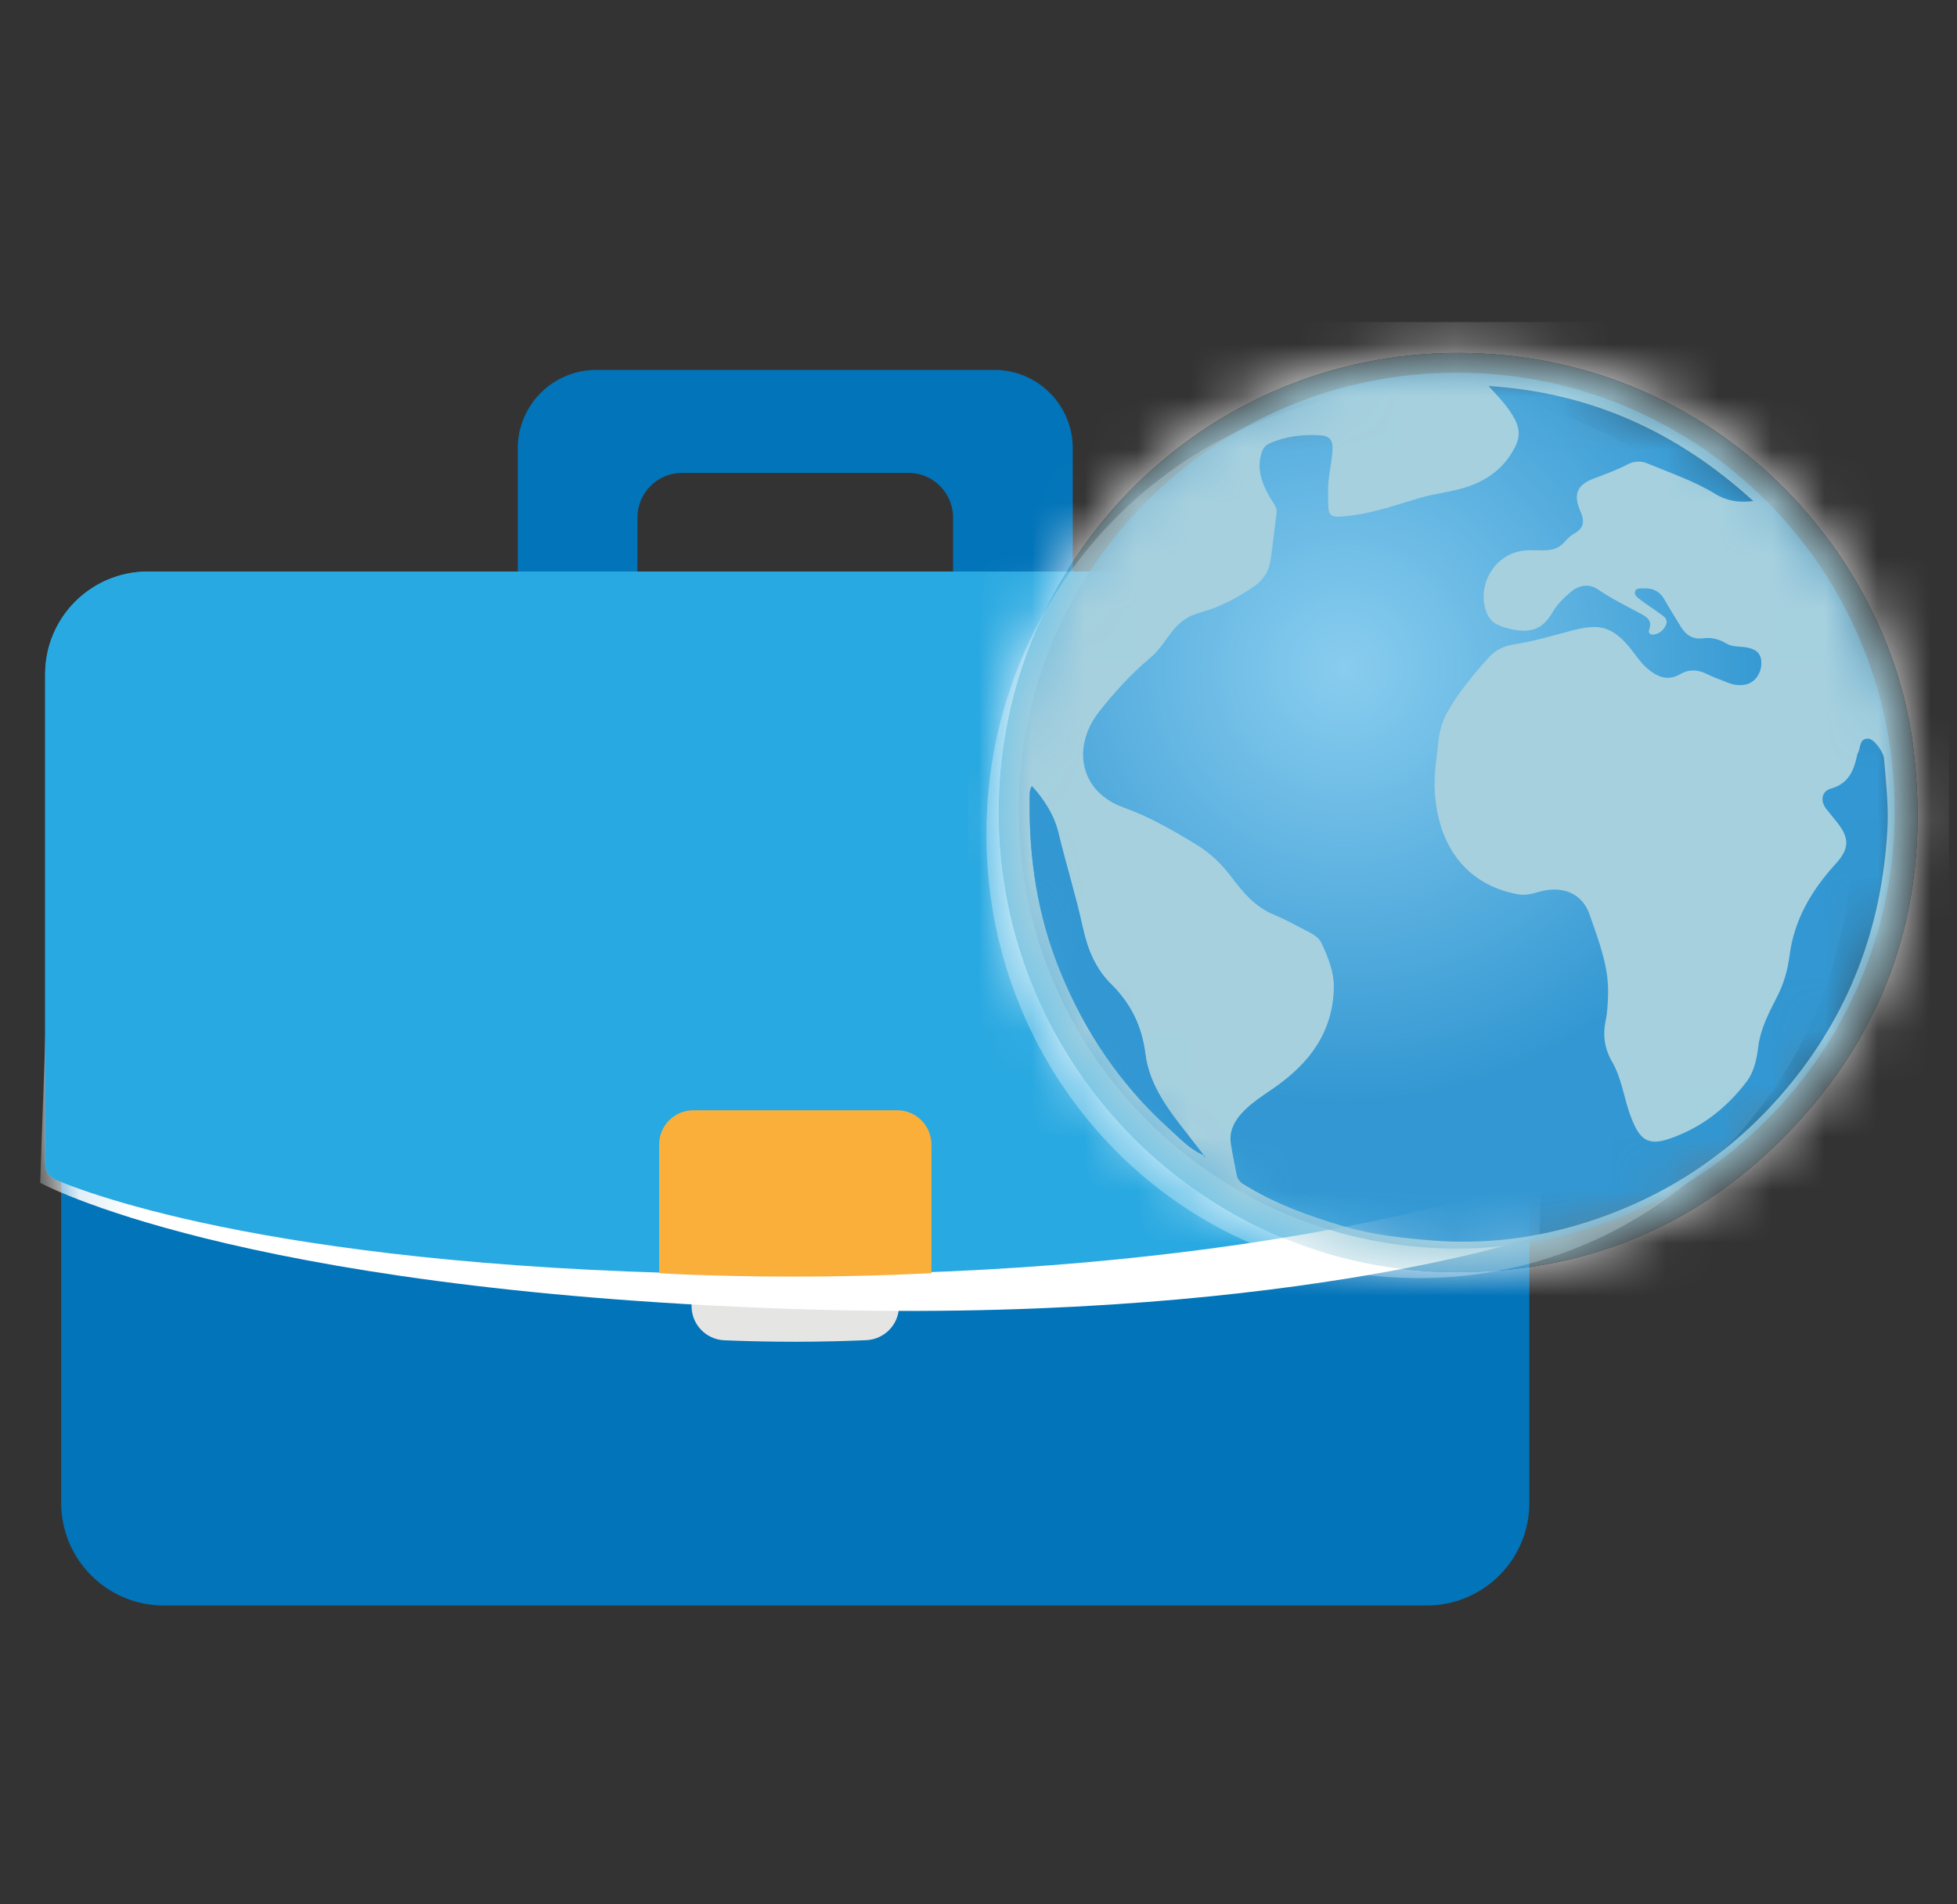 <svg width="37" height="36" viewBox="0 0 37 36" fill="none" xmlns="http://www.w3.org/2000/svg">
<rect x="0" y="0" width="37" height="36" fill="#333333" stroke="none"/>
<path d="M18.8 6.993H11.272C10.453 6.993 9.789 7.657 9.789 8.475V10.805H12.052V9.783C12.052 9.317 12.43 8.94 12.895 8.94H17.177C17.642 8.94 18.019 9.318 18.019 9.783V10.805H20.282V8.475C20.282 7.656 19.619 6.993 18.8 6.993ZM28.915 28.411V18.286H1.157V28.411C1.157 29.482 2.025 30.351 3.096 30.351H26.976C28.047 30.35 28.915 29.482 28.915 28.411Z" fill="#0274B9"/>
<path d="M27.278 10.805H2.794C1.723 10.805 0.854 11.673 0.854 12.744V22C0.854 22.134 0.934 22.254 1.058 22.306C1.959 22.682 5.957 24.098 15.036 24.098C23.17 24.098 27.937 22.652 28.993 22.294C29.059 22.272 29.116 22.23 29.156 22.173C29.196 22.117 29.218 22.049 29.218 21.98V12.744C29.218 11.673 28.349 10.805 27.278 10.805Z" fill="#29A9E1"/>
<mask id="mask0_4_1169" style="mask-type:luminance" maskUnits="userSpaceOnUse" x="0" y="10" width="30" height="21">
<path d="M29.218 12.744C29.218 11.673 28.349 10.805 27.278 10.805H2.794C1.723 10.805 0.854 11.673 0.854 12.744V21.999C0.854 22.133 0.934 22.254 1.058 22.305C1.087 22.317 1.12 22.331 1.157 22.346V28.411C1.157 29.482 2.025 30.351 3.096 30.351H26.976C28.047 30.351 28.915 29.482 28.915 28.411V22.32C28.943 22.311 28.969 22.302 28.994 22.294C29.128 22.248 29.218 22.122 29.218 21.98V12.744Z" fill="white"/>
</mask>
<g mask="url(#mask0_4_1169)">
<path d="M16.997 24.689C16.997 25.035 16.725 25.319 16.379 25.335C16.031 25.35 15.56 25.365 15.036 25.365C14.481 25.365 14.026 25.351 13.694 25.337C13.347 25.322 13.075 25.037 13.075 24.691V24.029H16.996V24.689H16.997Z" fill="#E5E5E4"/>
<path d="M27.568 11.885L3.099 11.025C2.029 10.988 1.13 11.825 1.093 12.896L0.76 22.36C0.76 22.36 4.405 24.373 14.867 24.741C24.145 25.066 29.106 23.356 29.106 23.356L29.439 13.892C29.476 12.821 28.639 11.923 27.568 11.885Z" fill="white"/>
</g>
<path d="M27.278 10.805H2.794C1.723 10.805 0.854 11.673 0.854 12.744V22C0.854 22.134 0.934 22.254 1.058 22.306C1.959 22.682 5.957 24.098 15.036 24.098C23.17 24.098 27.937 22.652 28.993 22.294C29.059 22.272 29.116 22.23 29.156 22.173C29.196 22.117 29.218 22.049 29.218 21.98V12.744C29.218 11.673 28.349 10.805 27.278 10.805Z" fill="#29A9E1"/>
<path d="M17.61 24.068C17.61 24.068 16.48 24.133 15.036 24.133C13.436 24.133 12.462 24.068 12.462 24.068V21.636C12.462 21.279 12.751 20.989 13.109 20.989H16.963C17.32 20.989 17.61 21.279 17.61 21.636V24.068Z" fill="#FAAF3A"/>
<g opacity="0.3">
<path d="M26.833 24.162C31.352 24.162 35.016 20.406 35.016 15.772C35.016 11.138 31.352 7.382 26.833 7.382C22.313 7.382 18.649 11.138 18.649 15.772C18.649 20.406 22.313 24.162 26.833 24.162Z" fill="white"/>
</g>
<mask id="mask1_4_1169" style="mask-type:luminance" maskUnits="userSpaceOnUse" x="18" y="6" width="19" height="18">
<path d="M27.541 23.928C32.293 23.928 36.145 20.076 36.145 15.324C36.145 10.572 32.293 6.72 27.541 6.72C22.79 6.72 18.937 10.572 18.937 15.324C18.937 20.076 22.79 23.928 27.541 23.928Z" fill="white"/>
</mask>
<g mask="url(#mask1_4_1169)">
<path d="M27.541 23.603C32.114 23.603 35.821 19.897 35.821 15.324C35.821 10.752 32.114 7.045 27.541 7.045C22.969 7.045 19.262 10.752 19.262 15.324C19.262 19.897 22.969 23.603 27.541 23.603Z" fill="url(#paint0_radial_4_1169)"/>
</g>
<mask id="mask2_4_1169" style="mask-type:luminance" maskUnits="userSpaceOnUse" x="18" y="6" width="19" height="18">
<path d="M27.541 23.928C32.293 23.928 36.145 20.076 36.145 15.324C36.145 10.572 32.293 6.72 27.541 6.72C22.79 6.72 18.937 10.572 18.937 15.324C18.937 20.076 22.79 23.928 27.541 23.928Z" fill="white"/>
</mask>
<g mask="url(#mask2_4_1169)">
<path d="M36.849 15.38C36.849 18.415 36.848 21.451 36.852 24.486C36.852 24.609 36.83 24.635 36.705 24.635C30.622 24.631 24.539 24.631 18.457 24.636C18.316 24.636 18.304 24.593 18.304 24.474C18.307 18.397 18.307 12.32 18.303 6.244C18.303 6.115 18.328 6.085 18.46 6.086C24.537 6.09 30.613 6.09 36.69 6.085C36.834 6.085 36.852 6.128 36.852 6.256C36.848 9.297 36.849 12.339 36.849 15.38ZM18.886 15.353C18.885 20.145 22.769 24.054 27.541 24.051C29.943 24.049 32.025 23.209 33.714 21.508C35.743 19.463 36.528 16.976 36.172 14.117C35.709 10.388 32.364 6.686 27.588 6.672C22.795 6.658 18.894 10.525 18.886 15.353Z" fill="white"/>
<path d="M18.886 15.353C18.894 10.525 22.795 6.658 27.588 6.672C32.364 6.685 35.709 10.387 36.172 14.117C36.528 16.975 35.743 19.463 33.714 21.508C32.025 23.209 29.943 24.049 27.541 24.051C22.769 24.054 18.885 20.145 18.886 15.353ZM22.764 21.841C22.763 21.85 22.762 21.858 22.761 21.867C22.768 21.865 22.776 21.864 22.783 21.862C22.776 21.856 22.768 21.849 22.761 21.843C22.658 21.71 22.555 21.577 22.451 21.444C22.089 20.984 21.728 20.521 21.652 19.913C21.587 19.399 21.378 18.97 21.004 18.602C20.713 18.315 20.561 17.947 20.471 17.538C20.34 16.934 20.154 16.343 20.009 15.741C19.93 15.411 19.747 15.123 19.509 14.86C19.457 14.95 19.468 15.025 19.467 15.095C19.45 16.221 19.617 17.315 20.045 18.363C20.509 19.499 21.177 20.496 22.088 21.321C22.299 21.512 22.493 21.727 22.764 21.841ZM28.143 7.297C28.329 7.506 28.525 7.694 28.648 7.942C28.73 8.109 28.738 8.261 28.651 8.437C28.463 8.814 28.17 9.049 27.78 9.19C27.475 9.3 27.151 9.321 26.845 9.412C26.341 9.562 25.847 9.742 25.314 9.767C25.185 9.773 25.128 9.733 25.117 9.621C25.106 9.513 25.113 9.404 25.11 9.296C25.102 9.018 25.187 8.751 25.194 8.473C25.198 8.301 25.115 8.241 24.98 8.231C24.642 8.205 24.311 8.244 23.998 8.385C23.913 8.424 23.875 8.483 23.849 8.571C23.754 8.888 23.867 9.158 24.022 9.424C24.072 9.51 24.151 9.585 24.135 9.701C24.097 9.994 24.066 10.287 24.023 10.579C23.994 10.784 23.898 10.953 23.724 11.075C23.405 11.297 23.064 11.479 22.69 11.58C22.467 11.641 22.3 11.758 22.163 11.934C22.029 12.105 21.917 12.295 21.749 12.435C21.385 12.737 21.071 13.085 20.781 13.453C20.271 14.099 20.388 14.96 21.253 15.269C21.74 15.443 22.18 15.699 22.617 15.965C22.883 16.127 23.101 16.337 23.288 16.587C23.505 16.876 23.738 17.152 24.092 17.294C24.288 17.374 24.475 17.479 24.664 17.577C24.786 17.64 24.927 17.704 24.984 17.827C25.108 18.093 25.224 18.371 25.218 18.673C25.201 19.515 24.752 20.103 24.091 20.563C23.874 20.714 23.649 20.852 23.47 21.052C23.322 21.217 23.237 21.402 23.272 21.627C23.303 21.822 23.343 22.017 23.381 22.211C23.396 22.283 23.432 22.338 23.5 22.381C24.089 22.751 24.735 22.984 25.396 23.18C25.942 23.343 26.505 23.404 27.072 23.45C28.075 23.53 29.058 23.405 30.007 23.102C31.468 22.634 32.715 21.82 33.718 20.649C34.951 19.211 35.587 17.54 35.685 15.655C35.708 15.214 35.656 14.779 35.621 14.342C35.61 14.214 35.43 13.961 35.316 13.963C35.143 13.965 35.184 14.144 35.123 14.241C35.116 14.251 35.115 14.263 35.112 14.275C35.051 14.566 34.95 14.815 34.617 14.908C34.437 14.958 34.411 15.143 34.53 15.294C34.593 15.374 34.658 15.453 34.722 15.532C34.97 15.838 34.972 16.039 34.708 16.328C34.252 16.828 33.92 17.383 33.833 18.072C33.8 18.33 33.729 18.584 33.607 18.826C33.453 19.13 33.288 19.432 33.243 19.786C33.214 20.013 33.168 20.255 33.023 20.447C32.639 20.953 32.154 21.33 31.547 21.532C31.188 21.651 31.023 21.562 30.875 21.213C30.85 21.153 30.825 21.091 30.804 21.029C30.697 20.71 30.651 20.37 30.479 20.072C30.337 19.828 30.299 19.57 30.358 19.29C30.391 19.133 30.398 18.968 30.403 18.807C30.421 18.275 30.225 17.785 30.058 17.299C29.913 16.877 29.537 16.737 29.1 16.858C28.971 16.894 28.844 16.932 28.71 16.908C27.654 16.719 27.151 15.897 27.123 14.863C27.117 14.599 27.164 14.335 27.188 14.071C27.208 13.852 27.26 13.643 27.37 13.452C27.586 13.077 27.86 12.747 28.149 12.427C28.276 12.286 28.44 12.211 28.619 12.183C28.971 12.128 29.31 12.031 29.653 11.938C30.197 11.792 30.471 11.781 30.892 12.344C30.964 12.44 31.036 12.54 31.125 12.619C31.314 12.786 31.518 12.891 31.775 12.741C31.936 12.647 32.104 12.659 32.272 12.742C32.401 12.805 32.537 12.854 32.671 12.907C32.779 12.95 32.891 12.964 33.006 12.94C33.18 12.904 33.309 12.723 33.301 12.518C33.295 12.333 33.179 12.265 33.01 12.237C32.886 12.217 32.752 12.234 32.64 12.165C32.5 12.079 32.351 12.046 32.191 12.067C31.996 12.091 31.869 11.998 31.775 11.842C31.672 11.672 31.565 11.505 31.468 11.332C31.38 11.177 31.248 11.115 31.078 11.123C31.02 11.126 30.941 11.11 30.916 11.173C30.886 11.245 30.958 11.295 31.007 11.333C31.131 11.428 31.264 11.511 31.39 11.604C31.456 11.652 31.541 11.702 31.5 11.806C31.46 11.906 31.384 11.974 31.275 11.995C31.206 12.008 31.155 11.965 31.179 11.905C31.251 11.716 31.117 11.655 30.996 11.589C30.732 11.446 30.462 11.314 30.213 11.143C30.045 11.029 29.857 11.057 29.697 11.191C29.561 11.304 29.436 11.431 29.349 11.582C29.149 11.93 28.877 11.992 28.444 11.86C28.301 11.817 28.18 11.754 28.116 11.604C27.915 11.129 28.198 10.556 28.695 10.43C28.857 10.388 29.019 10.405 29.181 10.404C29.333 10.403 29.466 10.372 29.572 10.254C29.628 10.192 29.689 10.127 29.761 10.088C29.951 9.984 29.962 9.851 29.88 9.666C29.738 9.345 29.817 9.163 30.142 9.043C30.356 8.963 30.569 8.884 30.773 8.779C30.893 8.716 31.023 8.708 31.155 8.764C31.586 8.944 32.029 9.091 32.432 9.339C32.629 9.46 32.862 9.509 33.149 9.472C31.703 8.154 30.057 7.418 28.143 7.297Z" fill="#A6D0DE"/>
<path d="M22.764 21.841C22.494 21.727 22.299 21.512 22.089 21.322C21.177 20.497 20.51 19.5 20.046 18.364C19.618 17.316 19.451 16.222 19.468 15.095C19.469 15.025 19.458 14.95 19.51 14.86C19.748 15.124 19.931 15.411 20.011 15.742C20.156 16.344 20.341 16.935 20.473 17.538C20.562 17.947 20.714 18.316 21.006 18.603C21.379 18.97 21.589 19.399 21.653 19.914C21.729 20.521 22.091 20.984 22.453 21.445C22.557 21.577 22.659 21.711 22.762 21.843L22.764 21.841Z" fill="#3297D2"/>
<path d="M22.761 21.843C22.768 21.849 22.776 21.856 22.783 21.862C22.776 21.864 22.768 21.865 22.761 21.867C22.762 21.858 22.762 21.85 22.764 21.841L22.761 21.843Z" fill="#3297D2"/>
</g>
<defs>
<radialGradient id="paint0_radial_4_1169" cx="0" cy="0" r="1" gradientUnits="userSpaceOnUse" gradientTransform="translate(25.426 12.629) scale(8.279)">
<stop stop-color="#89CDEF"/>
<stop offset="1" stop-color="#3297D2"/>
</radialGradient>
</defs>
</svg>
